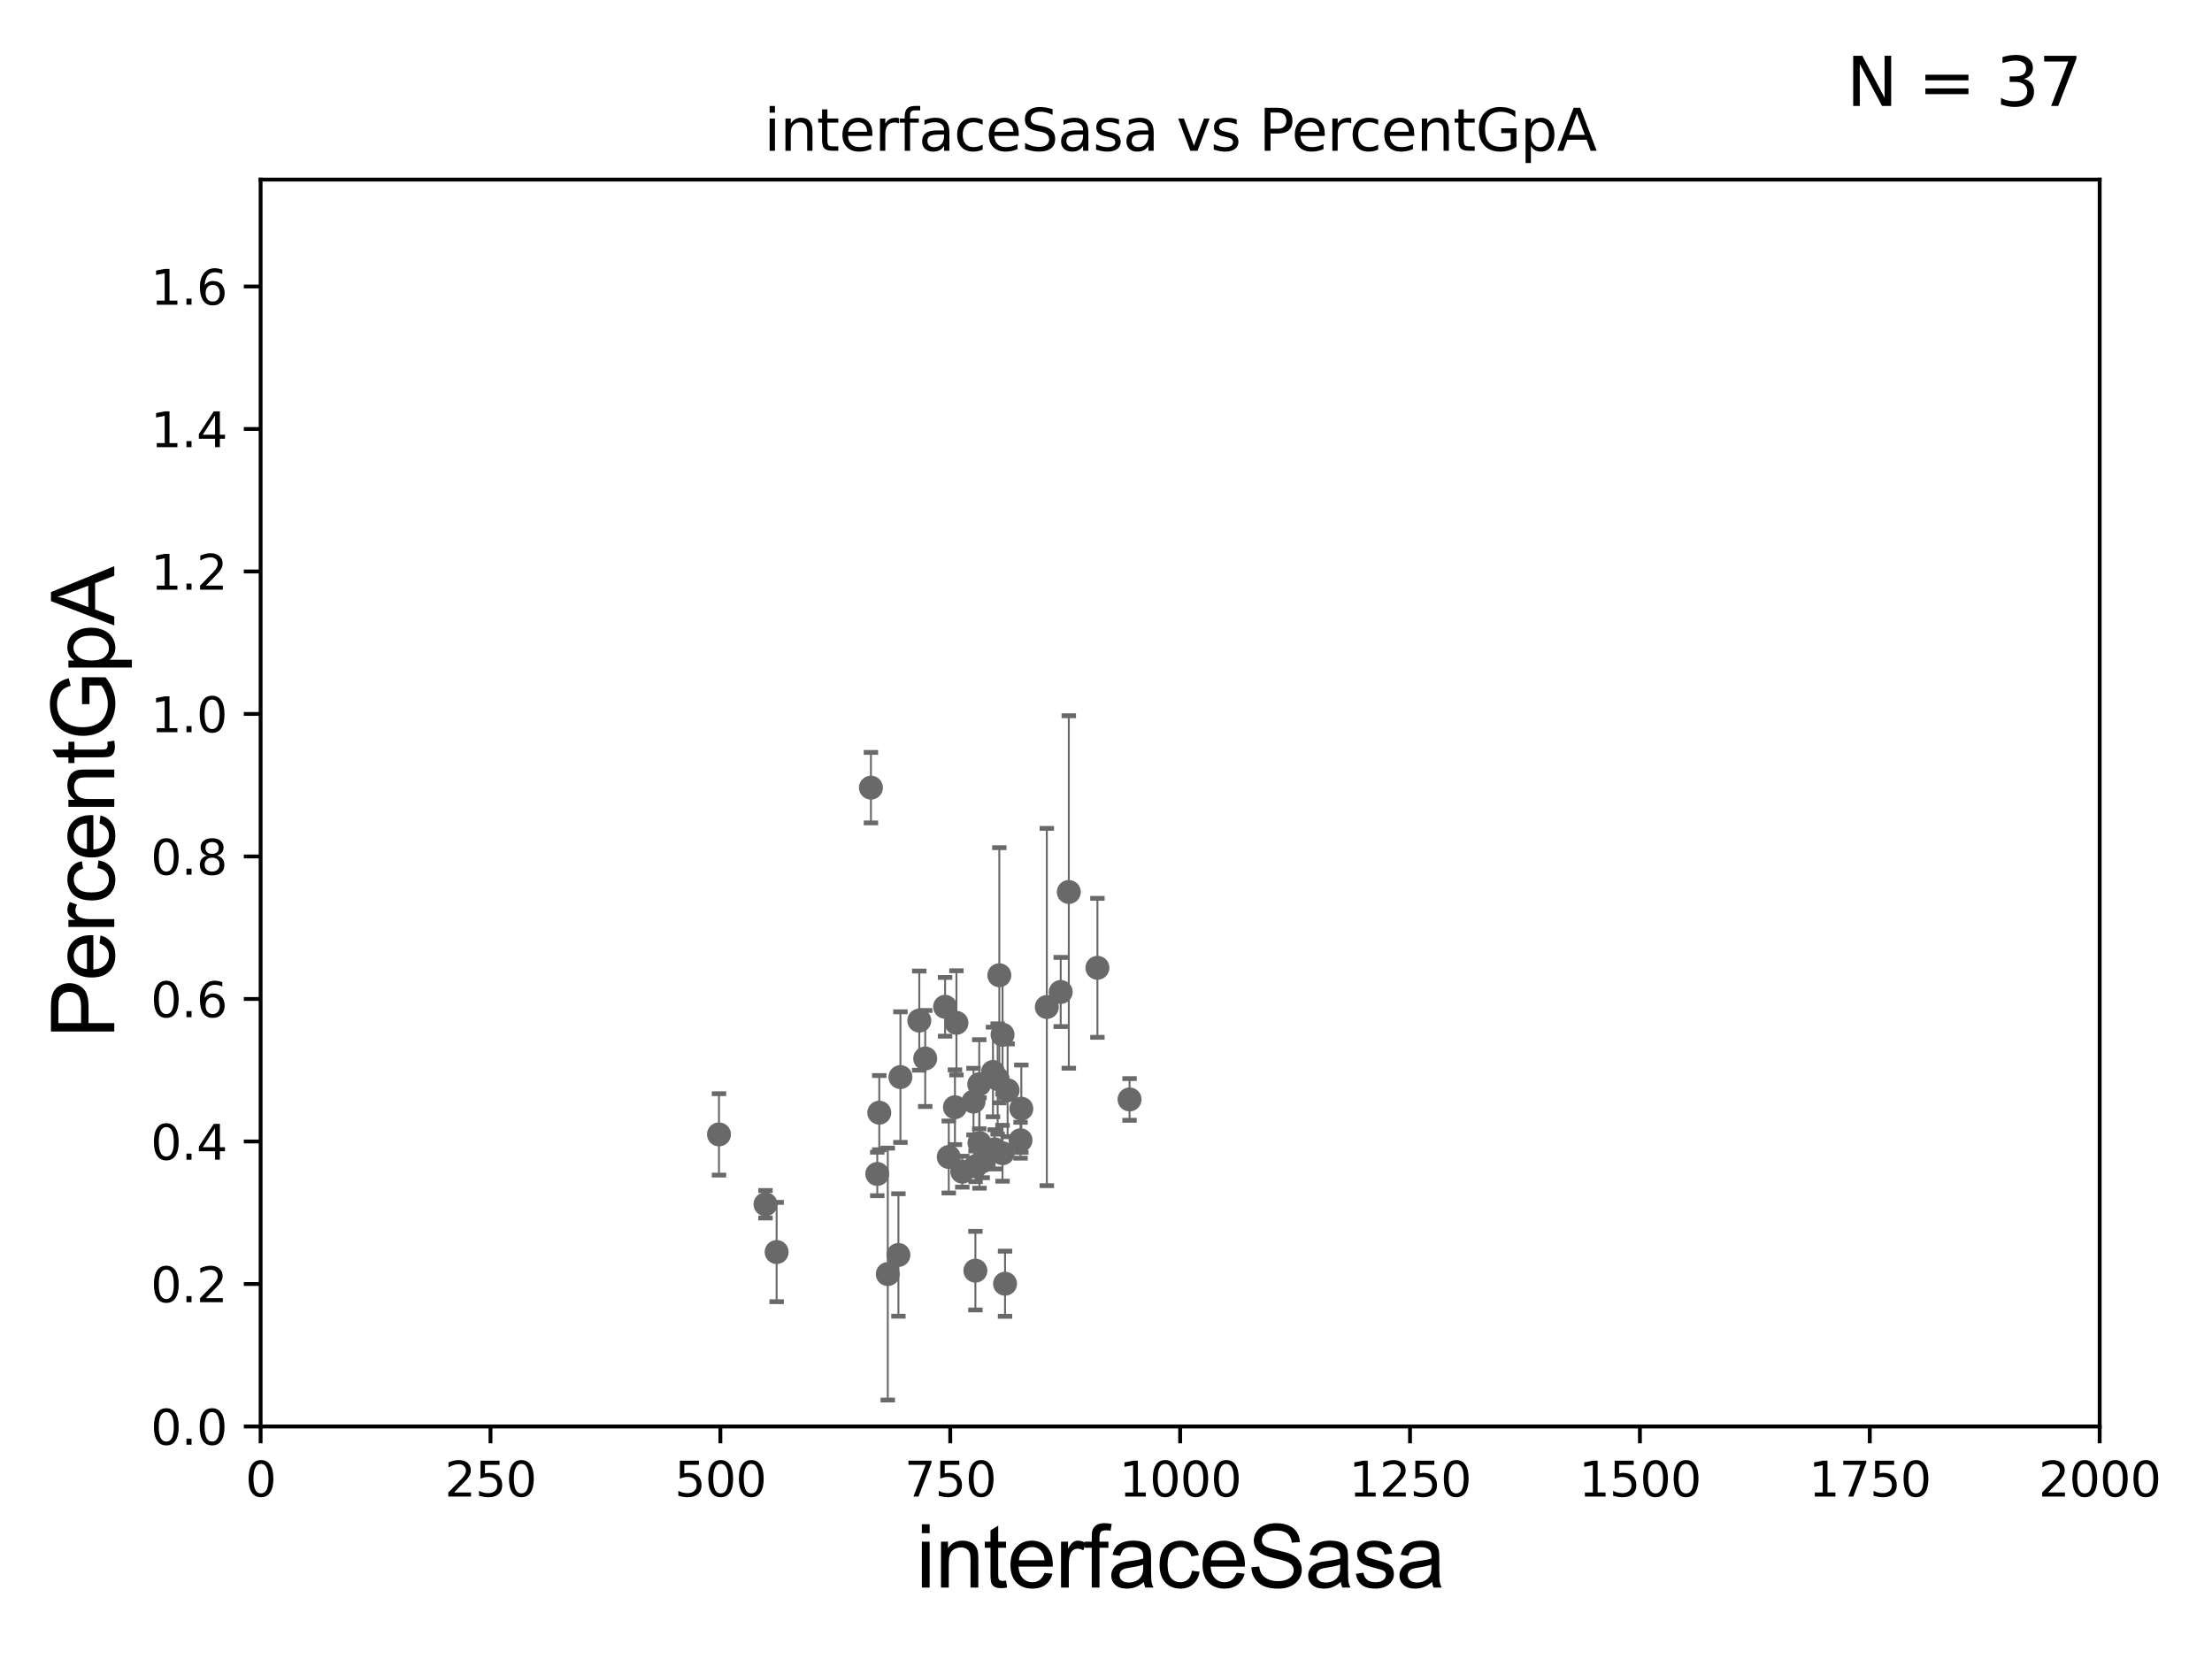 <?xml version="1.0" encoding="utf-8" standalone="no"?>
<!DOCTYPE svg PUBLIC "-//W3C//DTD SVG 1.1//EN"
  "http://www.w3.org/Graphics/SVG/1.1/DTD/svg11.dtd">
<svg xmlns:xlink="http://www.w3.org/1999/xlink" width="460.8pt" height="345.6pt" viewBox="0 0 460.8 345.6" xmlns="http://www.w3.org/2000/svg" version="1.1">
 <defs>
  <style type="text/css">*{stroke-linejoin: round; stroke-linecap: butt}</style>
 </defs>
 <g id="figure_1">
  <g id="patch_1">
   <path d="M 0 345.6 
L 460.8 345.6 
L 460.8 0 
L 0 0 
z
" style="fill: #ffffff"/>
  </g>
  <g id="axes_1">
   <g id="patch_2">
    <path d="M 54.29 297.16 
L 437.4 297.16 
L 437.4 37.411 
L 54.29 37.411 
z
" style="fill: #ffffff"/>
   </g>
   <g id="PathCollection_1">
    <defs>
     <path id="m8dcdda6bef" d="M 0 1.118 
C 0.297 1.118 0.581 1 0.791 0.791 
C 1 0.581 1.118 0.297 1.118 0 
C 1.118 -0.297 1 -0.581 0.791 -0.791 
C 0.581 -1 0.297 -1.118 0 -1.118 
C -0.297 -1.118 -0.581 -1 -0.791 -0.791 
C -1 -0.581 -1.118 -0.297 -1.118 0 
C -1.118 0.297 -1 0.581 -0.791 0.791 
C -0.581 1 -0.297 1.118 0 1.118 
z
" style="stroke: #696969"/>
    </defs>
    <g clip-path="url(#pac8b0a3f7a)">
     <use xlink:href="#m8dcdda6bef" x="203.191" y="264.701" style="fill: #696969; stroke: #696969"/>
     <use xlink:href="#m8dcdda6bef" x="196.882" y="209.734" style="fill: #696969; stroke: #696969"/>
     <use xlink:href="#m8dcdda6bef" x="198.933" y="230.656" style="fill: #696969; stroke: #696969"/>
     <use xlink:href="#m8dcdda6bef" x="197.644" y="241.02" style="fill: #696969; stroke: #696969"/>
     <use xlink:href="#m8dcdda6bef" x="187.576" y="224.379" style="fill: #696969; stroke: #696969"/>
     <use xlink:href="#m8dcdda6bef" x="159.465" y="250.869" style="fill: #696969; stroke: #696969"/>
     <use xlink:href="#m8dcdda6bef" x="200.464" y="244.084" style="fill: #696969; stroke: #696969"/>
     <use xlink:href="#m8dcdda6bef" x="161.787" y="260.823" style="fill: #696969; stroke: #696969"/>
     <use xlink:href="#m8dcdda6bef" x="209.904" y="227.129" style="fill: #696969; stroke: #696969"/>
     <use xlink:href="#m8dcdda6bef" x="202.801" y="229.483" style="fill: #696969; stroke: #696969"/>
     <use xlink:href="#m8dcdda6bef" x="207.829" y="224.771" style="fill: #696969; stroke: #696969"/>
     <use xlink:href="#m8dcdda6bef" x="181.431" y="164.083" style="fill: #696969; stroke: #696969"/>
     <use xlink:href="#m8dcdda6bef" x="207.199" y="239.427" style="fill: #696969; stroke: #696969"/>
     <use xlink:href="#m8dcdda6bef" x="187.156" y="261.433" style="fill: #696969; stroke: #696969"/>
     <use xlink:href="#m8dcdda6bef" x="208.85" y="215.547" style="fill: #696969; stroke: #696969"/>
     <use xlink:href="#m8dcdda6bef" x="212.595" y="237.532" style="fill: #696969; stroke: #696969"/>
     <use xlink:href="#m8dcdda6bef" x="204.707" y="241.905" style="fill: #696969; stroke: #696969"/>
     <use xlink:href="#m8dcdda6bef" x="208.178" y="203.16" style="fill: #696969; stroke: #696969"/>
     <use xlink:href="#m8dcdda6bef" x="208.846" y="240.246" style="fill: #696969; stroke: #696969"/>
     <use xlink:href="#m8dcdda6bef" x="184.94" y="265.414" style="fill: #696969; stroke: #696969"/>
     <use xlink:href="#m8dcdda6bef" x="222.65" y="185.818" style="fill: #696969; stroke: #696969"/>
     <use xlink:href="#m8dcdda6bef" x="199.245" y="213.079" style="fill: #696969; stroke: #696969"/>
     <use xlink:href="#m8dcdda6bef" x="220.966" y="206.648" style="fill: #696969; stroke: #696969"/>
     <use xlink:href="#m8dcdda6bef" x="235.306" y="229.032" style="fill: #696969; stroke: #696969"/>
     <use xlink:href="#m8dcdda6bef" x="203.222" y="242.964" style="fill: #696969; stroke: #696969"/>
     <use xlink:href="#m8dcdda6bef" x="192.74" y="220.499" style="fill: #696969; stroke: #696969"/>
     <use xlink:href="#m8dcdda6bef" x="182.751" y="244.558" style="fill: #696969; stroke: #696969"/>
     <use xlink:href="#m8dcdda6bef" x="149.776" y="236.315" style="fill: #696969; stroke: #696969"/>
     <use xlink:href="#m8dcdda6bef" x="209.369" y="267.423" style="fill: #696969; stroke: #696969"/>
     <use xlink:href="#m8dcdda6bef" x="204.046" y="238.103" style="fill: #696969; stroke: #696969"/>
     <use xlink:href="#m8dcdda6bef" x="191.505" y="212.611" style="fill: #696969; stroke: #696969"/>
     <use xlink:href="#m8dcdda6bef" x="206.856" y="223.308" style="fill: #696969; stroke: #696969"/>
     <use xlink:href="#m8dcdda6bef" x="228.611" y="201.614" style="fill: #696969; stroke: #696969"/>
     <use xlink:href="#m8dcdda6bef" x="212.76" y="230.961" style="fill: #696969; stroke: #696969"/>
     <use xlink:href="#m8dcdda6bef" x="183.17" y="231.788" style="fill: #696969; stroke: #696969"/>
     <use xlink:href="#m8dcdda6bef" x="218.073" y="209.781" style="fill: #696969; stroke: #696969"/>
     <use xlink:href="#m8dcdda6bef" x="203.994" y="225.868" style="fill: #696969; stroke: #696969"/>
    </g>
   </g>
   <g id="matplotlib.axis_1">
    <g id="xtick_1">
     <g id="line2d_1">
      <defs>
       <path id="me48e13aff9" d="M 0 0 
L 0 3.5 
" style="stroke: #000000; stroke-width: 0.8"/>
      </defs>
      <g>
       <use xlink:href="#me48e13aff9" x="54.29" y="297.16" style="stroke: #000000; stroke-width: 0.8"/>
      </g>
     </g>
     <g id="text_1">
      <!-- 0 -->
      <g transform="translate(51.109 311.758)scale(0.1 -0.1)">
       <defs>
        <path id="DejaVuSans-30" d="M 2034 4250 
Q 1547 4250 1301 3770 
Q 1056 3291 1056 2328 
Q 1056 1369 1301 889 
Q 1547 409 2034 409 
Q 2525 409 2770 889 
Q 3016 1369 3016 2328 
Q 3016 3291 2770 3770 
Q 2525 4250 2034 4250 
z
M 2034 4750 
Q 2819 4750 3233 4129 
Q 3647 3509 3647 2328 
Q 3647 1150 3233 529 
Q 2819 -91 2034 -91 
Q 1250 -91 836 529 
Q 422 1150 422 2328 
Q 422 3509 836 4129 
Q 1250 4750 2034 4750 
z
" transform="scale(0.016)"/>
       </defs>
       <use xlink:href="#DejaVuSans-30"/>
      </g>
     </g>
    </g>
    <g id="xtick_2">
     <g id="line2d_2">
      <g>
       <use xlink:href="#me48e13aff9" x="102.179" y="297.16" style="stroke: #000000; stroke-width: 0.8"/>
      </g>
     </g>
     <g id="text_2">
      <!-- 250 -->
      <g transform="translate(92.635 311.758)scale(0.1 -0.1)">
       <defs>
        <path id="DejaVuSans-32" d="M 1228 531 
L 3431 531 
L 3431 0 
L 469 0 
L 469 531 
Q 828 903 1448 1529 
Q 2069 2156 2228 2338 
Q 2531 2678 2651 2914 
Q 2772 3150 2772 3378 
Q 2772 3750 2511 3984 
Q 2250 4219 1831 4219 
Q 1534 4219 1204 4116 
Q 875 4013 500 3803 
L 500 4441 
Q 881 4594 1212 4672 
Q 1544 4750 1819 4750 
Q 2544 4750 2975 4387 
Q 3406 4025 3406 3419 
Q 3406 3131 3298 2873 
Q 3191 2616 2906 2266 
Q 2828 2175 2409 1742 
Q 1991 1309 1228 531 
z
" transform="scale(0.016)"/>
        <path id="DejaVuSans-35" d="M 691 4666 
L 3169 4666 
L 3169 4134 
L 1269 4134 
L 1269 2991 
Q 1406 3038 1543 3061 
Q 1681 3084 1819 3084 
Q 2600 3084 3056 2656 
Q 3513 2228 3513 1497 
Q 3513 744 3044 326 
Q 2575 -91 1722 -91 
Q 1428 -91 1123 -41 
Q 819 9 494 109 
L 494 744 
Q 775 591 1075 516 
Q 1375 441 1709 441 
Q 2250 441 2565 725 
Q 2881 1009 2881 1497 
Q 2881 1984 2565 2268 
Q 2250 2553 1709 2553 
Q 1456 2553 1204 2497 
Q 953 2441 691 2322 
L 691 4666 
z
" transform="scale(0.016)"/>
       </defs>
       <use xlink:href="#DejaVuSans-32"/>
       <use xlink:href="#DejaVuSans-35" x="63.623"/>
       <use xlink:href="#DejaVuSans-30" x="127.246"/>
      </g>
     </g>
    </g>
    <g id="xtick_3">
     <g id="line2d_3">
      <g>
       <use xlink:href="#me48e13aff9" x="150.067" y="297.16" style="stroke: #000000; stroke-width: 0.8"/>
      </g>
     </g>
     <g id="text_3">
      <!-- 500 -->
      <g transform="translate(140.524 311.758)scale(0.1 -0.1)">
       <use xlink:href="#DejaVuSans-35"/>
       <use xlink:href="#DejaVuSans-30" x="63.623"/>
       <use xlink:href="#DejaVuSans-30" x="127.246"/>
      </g>
     </g>
    </g>
    <g id="xtick_4">
     <g id="line2d_4">
      <g>
       <use xlink:href="#me48e13aff9" x="197.956" y="297.16" style="stroke: #000000; stroke-width: 0.8"/>
      </g>
     </g>
     <g id="text_4">
      <!-- 750 -->
      <g transform="translate(188.412 311.758)scale(0.1 -0.1)">
       <defs>
        <path id="DejaVuSans-37" d="M 525 4666 
L 3525 4666 
L 3525 4397 
L 1831 0 
L 1172 0 
L 2766 4134 
L 525 4134 
L 525 4666 
z
" transform="scale(0.016)"/>
       </defs>
       <use xlink:href="#DejaVuSans-37"/>
       <use xlink:href="#DejaVuSans-35" x="63.623"/>
       <use xlink:href="#DejaVuSans-30" x="127.246"/>
      </g>
     </g>
    </g>
    <g id="xtick_5">
     <g id="line2d_5">
      <g>
       <use xlink:href="#me48e13aff9" x="245.845" y="297.16" style="stroke: #000000; stroke-width: 0.8"/>
      </g>
     </g>
     <g id="text_5">
      <!-- 1000 -->
      <g transform="translate(233.12 311.758)scale(0.1 -0.1)">
       <defs>
        <path id="DejaVuSans-31" d="M 794 531 
L 1825 531 
L 1825 4091 
L 703 3866 
L 703 4441 
L 1819 4666 
L 2450 4666 
L 2450 531 
L 3481 531 
L 3481 0 
L 794 0 
L 794 531 
z
" transform="scale(0.016)"/>
       </defs>
       <use xlink:href="#DejaVuSans-31"/>
       <use xlink:href="#DejaVuSans-30" x="63.623"/>
       <use xlink:href="#DejaVuSans-30" x="127.246"/>
       <use xlink:href="#DejaVuSans-30" x="190.869"/>
      </g>
     </g>
    </g>
    <g id="xtick_6">
     <g id="line2d_6">
      <g>
       <use xlink:href="#me48e13aff9" x="293.734" y="297.16" style="stroke: #000000; stroke-width: 0.8"/>
      </g>
     </g>
     <g id="text_6">
      <!-- 1250 -->
      <g transform="translate(281.009 311.758)scale(0.1 -0.1)">
       <use xlink:href="#DejaVuSans-31"/>
       <use xlink:href="#DejaVuSans-32" x="63.623"/>
       <use xlink:href="#DejaVuSans-35" x="127.246"/>
       <use xlink:href="#DejaVuSans-30" x="190.869"/>
      </g>
     </g>
    </g>
    <g id="xtick_7">
     <g id="line2d_7">
      <g>
       <use xlink:href="#me48e13aff9" x="341.623" y="297.16" style="stroke: #000000; stroke-width: 0.8"/>
      </g>
     </g>
     <g id="text_7">
      <!-- 1500 -->
      <g transform="translate(328.897 311.758)scale(0.1 -0.1)">
       <use xlink:href="#DejaVuSans-31"/>
       <use xlink:href="#DejaVuSans-35" x="63.623"/>
       <use xlink:href="#DejaVuSans-30" x="127.246"/>
       <use xlink:href="#DejaVuSans-30" x="190.869"/>
      </g>
     </g>
    </g>
    <g id="xtick_8">
     <g id="line2d_8">
      <g>
       <use xlink:href="#me48e13aff9" x="389.511" y="297.16" style="stroke: #000000; stroke-width: 0.8"/>
      </g>
     </g>
     <g id="text_8">
      <!-- 1750 -->
      <g transform="translate(376.786 311.758)scale(0.1 -0.1)">
       <use xlink:href="#DejaVuSans-31"/>
       <use xlink:href="#DejaVuSans-37" x="63.623"/>
       <use xlink:href="#DejaVuSans-35" x="127.246"/>
       <use xlink:href="#DejaVuSans-30" x="190.869"/>
      </g>
     </g>
    </g>
    <g id="xtick_9">
     <g id="line2d_9">
      <g>
       <use xlink:href="#me48e13aff9" x="437.4" y="297.16" style="stroke: #000000; stroke-width: 0.8"/>
      </g>
     </g>
     <g id="text_9">
      <!-- 2000 -->
      <g transform="translate(424.675 311.758)scale(0.1 -0.1)">
       <use xlink:href="#DejaVuSans-32"/>
       <use xlink:href="#DejaVuSans-30" x="63.623"/>
       <use xlink:href="#DejaVuSans-30" x="127.246"/>
       <use xlink:href="#DejaVuSans-30" x="190.869"/>
      </g>
     </g>
    </g>
    <g id="text_10">
     <!-- interfaceSasa -->
     <g transform="translate(190.816 330.722)scale(0.18 -0.18)">
      <defs>
       <path id="ArialMT-69" d="M 425 3934 
L 425 4581 
L 988 4581 
L 988 3934 
L 425 3934 
z
M 425 0 
L 425 3319 
L 988 3319 
L 988 0 
L 425 0 
z
" transform="scale(0.016)"/>
       <path id="ArialMT-6e" d="M 422 0 
L 422 3319 
L 928 3319 
L 928 2847 
Q 1294 3394 1984 3394 
Q 2284 3394 2536 3286 
Q 2788 3178 2913 3003 
Q 3038 2828 3088 2588 
Q 3119 2431 3119 2041 
L 3119 0 
L 2556 0 
L 2556 2019 
Q 2556 2363 2490 2533 
Q 2425 2703 2258 2804 
Q 2091 2906 1866 2906 
Q 1506 2906 1245 2678 
Q 984 2450 984 1813 
L 984 0 
L 422 0 
z
" transform="scale(0.016)"/>
       <path id="ArialMT-74" d="M 1650 503 
L 1731 6 
Q 1494 -44 1306 -44 
Q 1000 -44 831 53 
Q 663 150 594 308 
Q 525 466 525 972 
L 525 2881 
L 113 2881 
L 113 3319 
L 525 3319 
L 525 4141 
L 1084 4478 
L 1084 3319 
L 1650 3319 
L 1650 2881 
L 1084 2881 
L 1084 941 
Q 1084 700 1114 631 
Q 1144 563 1211 522 
Q 1278 481 1403 481 
Q 1497 481 1650 503 
z
" transform="scale(0.016)"/>
       <path id="ArialMT-65" d="M 2694 1069 
L 3275 997 
Q 3138 488 2766 206 
Q 2394 -75 1816 -75 
Q 1088 -75 661 373 
Q 234 822 234 1631 
Q 234 2469 665 2931 
Q 1097 3394 1784 3394 
Q 2450 3394 2872 2941 
Q 3294 2488 3294 1666 
Q 3294 1616 3291 1516 
L 816 1516 
Q 847 969 1125 678 
Q 1403 388 1819 388 
Q 2128 388 2347 550 
Q 2566 713 2694 1069 
z
M 847 1978 
L 2700 1978 
Q 2663 2397 2488 2606 
Q 2219 2931 1791 2931 
Q 1403 2931 1139 2672 
Q 875 2413 847 1978 
z
" transform="scale(0.016)"/>
       <path id="ArialMT-72" d="M 416 0 
L 416 3319 
L 922 3319 
L 922 2816 
Q 1116 3169 1280 3281 
Q 1444 3394 1641 3394 
Q 1925 3394 2219 3213 
L 2025 2691 
Q 1819 2813 1613 2813 
Q 1428 2813 1281 2702 
Q 1134 2591 1072 2394 
Q 978 2094 978 1738 
L 978 0 
L 416 0 
z
" transform="scale(0.016)"/>
       <path id="ArialMT-66" d="M 556 0 
L 556 2881 
L 59 2881 
L 59 3319 
L 556 3319 
L 556 3672 
Q 556 4006 616 4169 
Q 697 4388 901 4523 
Q 1106 4659 1475 4659 
Q 1713 4659 2000 4603 
L 1916 4113 
Q 1741 4144 1584 4144 
Q 1328 4144 1222 4034 
Q 1116 3925 1116 3625 
L 1116 3319 
L 1763 3319 
L 1763 2881 
L 1116 2881 
L 1116 0 
L 556 0 
z
" transform="scale(0.016)"/>
       <path id="ArialMT-61" d="M 2588 409 
Q 2275 144 1986 34 
Q 1697 -75 1366 -75 
Q 819 -75 525 192 
Q 231 459 231 875 
Q 231 1119 342 1320 
Q 453 1522 633 1644 
Q 813 1766 1038 1828 
Q 1203 1872 1538 1913 
Q 2219 1994 2541 2106 
Q 2544 2222 2544 2253 
Q 2544 2597 2384 2738 
Q 2169 2928 1744 2928 
Q 1347 2928 1158 2789 
Q 969 2650 878 2297 
L 328 2372 
Q 403 2725 575 2942 
Q 747 3159 1072 3276 
Q 1397 3394 1825 3394 
Q 2250 3394 2515 3294 
Q 2781 3194 2906 3042 
Q 3031 2891 3081 2659 
Q 3109 2516 3109 2141 
L 3109 1391 
Q 3109 606 3145 398 
Q 3181 191 3288 0 
L 2700 0 
Q 2613 175 2588 409 
z
M 2541 1666 
Q 2234 1541 1622 1453 
Q 1275 1403 1131 1340 
Q 988 1278 909 1158 
Q 831 1038 831 891 
Q 831 666 1001 516 
Q 1172 366 1500 366 
Q 1825 366 2078 508 
Q 2331 650 2450 897 
Q 2541 1088 2541 1459 
L 2541 1666 
z
" transform="scale(0.016)"/>
       <path id="ArialMT-63" d="M 2588 1216 
L 3141 1144 
Q 3050 572 2676 248 
Q 2303 -75 1759 -75 
Q 1078 -75 664 370 
Q 250 816 250 1647 
Q 250 2184 428 2587 
Q 606 2991 970 3192 
Q 1334 3394 1763 3394 
Q 2303 3394 2647 3120 
Q 2991 2847 3088 2344 
L 2541 2259 
Q 2463 2594 2264 2762 
Q 2066 2931 1784 2931 
Q 1359 2931 1093 2626 
Q 828 2322 828 1663 
Q 828 994 1084 691 
Q 1341 388 1753 388 
Q 2084 388 2306 591 
Q 2528 794 2588 1216 
z
" transform="scale(0.016)"/>
       <path id="ArialMT-53" d="M 288 1472 
L 859 1522 
Q 900 1178 1048 958 
Q 1197 738 1509 602 
Q 1822 466 2213 466 
Q 2559 466 2825 569 
Q 3091 672 3220 851 
Q 3350 1031 3350 1244 
Q 3350 1459 3225 1620 
Q 3100 1781 2813 1891 
Q 2628 1963 1997 2114 
Q 1366 2266 1113 2400 
Q 784 2572 623 2826 
Q 463 3081 463 3397 
Q 463 3744 659 4045 
Q 856 4347 1234 4503 
Q 1613 4659 2075 4659 
Q 2584 4659 2973 4495 
Q 3363 4331 3572 4012 
Q 3781 3694 3797 3291 
L 3216 3247 
Q 3169 3681 2898 3903 
Q 2628 4125 2100 4125 
Q 1550 4125 1298 3923 
Q 1047 3722 1047 3438 
Q 1047 3191 1225 3031 
Q 1400 2872 2139 2705 
Q 2878 2538 3153 2413 
Q 3553 2228 3743 1945 
Q 3934 1663 3934 1294 
Q 3934 928 3725 604 
Q 3516 281 3123 101 
Q 2731 -78 2241 -78 
Q 1619 -78 1198 103 
Q 778 284 539 648 
Q 300 1013 288 1472 
z
" transform="scale(0.016)"/>
       <path id="ArialMT-73" d="M 197 991 
L 753 1078 
Q 800 744 1014 566 
Q 1228 388 1613 388 
Q 2000 388 2187 545 
Q 2375 703 2375 916 
Q 2375 1106 2209 1216 
Q 2094 1291 1634 1406 
Q 1016 1563 777 1677 
Q 538 1791 414 1992 
Q 291 2194 291 2438 
Q 291 2659 392 2848 
Q 494 3038 669 3163 
Q 800 3259 1026 3326 
Q 1253 3394 1513 3394 
Q 1903 3394 2198 3281 
Q 2494 3169 2634 2976 
Q 2775 2784 2828 2463 
L 2278 2388 
Q 2241 2644 2061 2787 
Q 1881 2931 1553 2931 
Q 1166 2931 1000 2803 
Q 834 2675 834 2503 
Q 834 2394 903 2306 
Q 972 2216 1119 2156 
Q 1203 2125 1616 2013 
Q 2213 1853 2448 1751 
Q 2684 1650 2818 1456 
Q 2953 1263 2953 975 
Q 2953 694 2789 445 
Q 2625 197 2315 61 
Q 2006 -75 1616 -75 
Q 969 -75 630 194 
Q 291 463 197 991 
z
" transform="scale(0.016)"/>
      </defs>
      <use xlink:href="#ArialMT-69"/>
      <use xlink:href="#ArialMT-6e" x="22.217"/>
      <use xlink:href="#ArialMT-74" x="77.832"/>
      <use xlink:href="#ArialMT-65" x="105.615"/>
      <use xlink:href="#ArialMT-72" x="161.23"/>
      <use xlink:href="#ArialMT-66" x="194.531"/>
      <use xlink:href="#ArialMT-61" x="222.314"/>
      <use xlink:href="#ArialMT-63" x="277.93"/>
      <use xlink:href="#ArialMT-65" x="327.93"/>
      <use xlink:href="#ArialMT-53" x="383.545"/>
      <use xlink:href="#ArialMT-61" x="450.244"/>
      <use xlink:href="#ArialMT-73" x="505.859"/>
      <use xlink:href="#ArialMT-61" x="555.859"/>
     </g>
    </g>
   </g>
   <g id="matplotlib.axis_2">
    <g id="ytick_1">
     <g id="line2d_10">
      <defs>
       <path id="md64a32aba9" d="M 0 0 
L -3.5 0 
" style="stroke: #000000; stroke-width: 0.8"/>
      </defs>
      <g>
       <use xlink:href="#md64a32aba9" x="54.29" y="297.16" style="stroke: #000000; stroke-width: 0.8"/>
      </g>
     </g>
     <g id="text_11">
      <!-- 0.0 -->
      <g transform="translate(31.387 300.959)scale(0.1 -0.1)">
       <defs>
        <path id="DejaVuSans-2e" d="M 684 794 
L 1344 794 
L 1344 0 
L 684 0 
L 684 794 
z
" transform="scale(0.016)"/>
       </defs>
       <use xlink:href="#DejaVuSans-30"/>
       <use xlink:href="#DejaVuSans-2e" x="63.623"/>
       <use xlink:href="#DejaVuSans-30" x="95.41"/>
      </g>
     </g>
    </g>
    <g id="ytick_2">
     <g id="line2d_11">
      <g>
       <use xlink:href="#md64a32aba9" x="54.29" y="267.474" style="stroke: #000000; stroke-width: 0.8"/>
      </g>
     </g>
     <g id="text_12">
      <!-- 0.2 -->
      <g transform="translate(31.387 271.274)scale(0.1 -0.1)">
       <use xlink:href="#DejaVuSans-30"/>
       <use xlink:href="#DejaVuSans-2e" x="63.623"/>
       <use xlink:href="#DejaVuSans-32" x="95.41"/>
      </g>
     </g>
    </g>
    <g id="ytick_3">
     <g id="line2d_12">
      <g>
       <use xlink:href="#md64a32aba9" x="54.29" y="237.789" style="stroke: #000000; stroke-width: 0.8"/>
      </g>
     </g>
     <g id="text_13">
      <!-- 0.4 -->
      <g transform="translate(31.387 241.588)scale(0.1 -0.1)">
       <defs>
        <path id="DejaVuSans-34" d="M 2419 4116 
L 825 1625 
L 2419 1625 
L 2419 4116 
z
M 2253 4666 
L 3047 4666 
L 3047 1625 
L 3713 1625 
L 3713 1100 
L 3047 1100 
L 3047 0 
L 2419 0 
L 2419 1100 
L 313 1100 
L 313 1709 
L 2253 4666 
z
" transform="scale(0.016)"/>
       </defs>
       <use xlink:href="#DejaVuSans-30"/>
       <use xlink:href="#DejaVuSans-2e" x="63.623"/>
       <use xlink:href="#DejaVuSans-34" x="95.41"/>
      </g>
     </g>
    </g>
    <g id="ytick_4">
     <g id="line2d_13">
      <g>
       <use xlink:href="#md64a32aba9" x="54.29" y="208.103" style="stroke: #000000; stroke-width: 0.8"/>
      </g>
     </g>
     <g id="text_14">
      <!-- 0.6 -->
      <g transform="translate(31.387 211.902)scale(0.1 -0.1)">
       <defs>
        <path id="DejaVuSans-36" d="M 2113 2584 
Q 1688 2584 1439 2293 
Q 1191 2003 1191 1497 
Q 1191 994 1439 701 
Q 1688 409 2113 409 
Q 2538 409 2786 701 
Q 3034 994 3034 1497 
Q 3034 2003 2786 2293 
Q 2538 2584 2113 2584 
z
M 3366 4563 
L 3366 3988 
Q 3128 4100 2886 4159 
Q 2644 4219 2406 4219 
Q 1781 4219 1451 3797 
Q 1122 3375 1075 2522 
Q 1259 2794 1537 2939 
Q 1816 3084 2150 3084 
Q 2853 3084 3261 2657 
Q 3669 2231 3669 1497 
Q 3669 778 3244 343 
Q 2819 -91 2113 -91 
Q 1303 -91 875 529 
Q 447 1150 447 2328 
Q 447 3434 972 4092 
Q 1497 4750 2381 4750 
Q 2619 4750 2861 4703 
Q 3103 4656 3366 4563 
z
" transform="scale(0.016)"/>
       </defs>
       <use xlink:href="#DejaVuSans-30"/>
       <use xlink:href="#DejaVuSans-2e" x="63.623"/>
       <use xlink:href="#DejaVuSans-36" x="95.41"/>
      </g>
     </g>
    </g>
    <g id="ytick_5">
     <g id="line2d_14">
      <g>
       <use xlink:href="#md64a32aba9" x="54.29" y="178.418" style="stroke: #000000; stroke-width: 0.8"/>
      </g>
     </g>
     <g id="text_15">
      <!-- 0.8 -->
      <g transform="translate(31.387 182.217)scale(0.1 -0.1)">
       <defs>
        <path id="DejaVuSans-38" d="M 2034 2216 
Q 1584 2216 1326 1975 
Q 1069 1734 1069 1313 
Q 1069 891 1326 650 
Q 1584 409 2034 409 
Q 2484 409 2743 651 
Q 3003 894 3003 1313 
Q 3003 1734 2745 1975 
Q 2488 2216 2034 2216 
z
M 1403 2484 
Q 997 2584 770 2862 
Q 544 3141 544 3541 
Q 544 4100 942 4425 
Q 1341 4750 2034 4750 
Q 2731 4750 3128 4425 
Q 3525 4100 3525 3541 
Q 3525 3141 3298 2862 
Q 3072 2584 2669 2484 
Q 3125 2378 3379 2068 
Q 3634 1759 3634 1313 
Q 3634 634 3220 271 
Q 2806 -91 2034 -91 
Q 1263 -91 848 271 
Q 434 634 434 1313 
Q 434 1759 690 2068 
Q 947 2378 1403 2484 
z
M 1172 3481 
Q 1172 3119 1398 2916 
Q 1625 2713 2034 2713 
Q 2441 2713 2670 2916 
Q 2900 3119 2900 3481 
Q 2900 3844 2670 4047 
Q 2441 4250 2034 4250 
Q 1625 4250 1398 4047 
Q 1172 3844 1172 3481 
z
" transform="scale(0.016)"/>
       </defs>
       <use xlink:href="#DejaVuSans-30"/>
       <use xlink:href="#DejaVuSans-2e" x="63.623"/>
       <use xlink:href="#DejaVuSans-38" x="95.41"/>
      </g>
     </g>
    </g>
    <g id="ytick_6">
     <g id="line2d_15">
      <g>
       <use xlink:href="#md64a32aba9" x="54.29" y="148.732" style="stroke: #000000; stroke-width: 0.8"/>
      </g>
     </g>
     <g id="text_16">
      <!-- 1.0 -->
      <g transform="translate(31.387 152.531)scale(0.1 -0.1)">
       <use xlink:href="#DejaVuSans-31"/>
       <use xlink:href="#DejaVuSans-2e" x="63.623"/>
       <use xlink:href="#DejaVuSans-30" x="95.41"/>
      </g>
     </g>
    </g>
    <g id="ytick_7">
     <g id="line2d_16">
      <g>
       <use xlink:href="#md64a32aba9" x="54.29" y="119.047" style="stroke: #000000; stroke-width: 0.8"/>
      </g>
     </g>
     <g id="text_17">
      <!-- 1.2 -->
      <g transform="translate(31.387 122.846)scale(0.1 -0.1)">
       <use xlink:href="#DejaVuSans-31"/>
       <use xlink:href="#DejaVuSans-2e" x="63.623"/>
       <use xlink:href="#DejaVuSans-32" x="95.41"/>
      </g>
     </g>
    </g>
    <g id="ytick_8">
     <g id="line2d_17">
      <g>
       <use xlink:href="#md64a32aba9" x="54.29" y="89.361" style="stroke: #000000; stroke-width: 0.8"/>
      </g>
     </g>
     <g id="text_18">
      <!-- 1.4 -->
      <g transform="translate(31.387 93.16)scale(0.1 -0.1)">
       <use xlink:href="#DejaVuSans-31"/>
       <use xlink:href="#DejaVuSans-2e" x="63.623"/>
       <use xlink:href="#DejaVuSans-34" x="95.41"/>
      </g>
     </g>
    </g>
    <g id="ytick_9">
     <g id="line2d_18">
      <g>
       <use xlink:href="#md64a32aba9" x="54.29" y="59.675" style="stroke: #000000; stroke-width: 0.8"/>
      </g>
     </g>
     <g id="text_19">
      <!-- 1.6 -->
      <g transform="translate(31.387 63.475)scale(0.1 -0.1)">
       <use xlink:href="#DejaVuSans-31"/>
       <use xlink:href="#DejaVuSans-2e" x="63.623"/>
       <use xlink:href="#DejaVuSans-36" x="95.41"/>
      </g>
     </g>
    </g>
    <g id="text_20">
     <!-- PercentGpA -->
     <g transform="translate(23.809 216.309)rotate(-90)scale(0.18 -0.18)">
      <defs>
       <path id="ArialMT-50" d="M 494 0 
L 494 4581 
L 2222 4581 
Q 2678 4581 2919 4538 
Q 3256 4481 3484 4323 
Q 3713 4166 3852 3881 
Q 3991 3597 3991 3256 
Q 3991 2672 3619 2267 
Q 3247 1863 2275 1863 
L 1100 1863 
L 1100 0 
L 494 0 
z
M 1100 2403 
L 2284 2403 
Q 2872 2403 3119 2622 
Q 3366 2841 3366 3238 
Q 3366 3525 3220 3729 
Q 3075 3934 2838 4000 
Q 2684 4041 2272 4041 
L 1100 4041 
L 1100 2403 
z
" transform="scale(0.016)"/>
       <path id="ArialMT-47" d="M 2638 1797 
L 2638 2334 
L 4578 2338 
L 4578 638 
Q 4131 281 3656 101 
Q 3181 -78 2681 -78 
Q 2006 -78 1454 211 
Q 903 500 622 1047 
Q 341 1594 341 2269 
Q 341 2938 620 3517 
Q 900 4097 1425 4378 
Q 1950 4659 2634 4659 
Q 3131 4659 3532 4498 
Q 3934 4338 4162 4050 
Q 4391 3763 4509 3300 
L 3963 3150 
Q 3859 3500 3706 3700 
Q 3553 3900 3268 4020 
Q 2984 4141 2638 4141 
Q 2222 4141 1919 4014 
Q 1616 3888 1430 3681 
Q 1244 3475 1141 3228 
Q 966 2803 966 2306 
Q 966 1694 1177 1281 
Q 1388 869 1791 669 
Q 2194 469 2647 469 
Q 3041 469 3416 620 
Q 3791 772 3984 944 
L 3984 1797 
L 2638 1797 
z
" transform="scale(0.016)"/>
       <path id="ArialMT-70" d="M 422 -1272 
L 422 3319 
L 934 3319 
L 934 2888 
Q 1116 3141 1344 3267 
Q 1572 3394 1897 3394 
Q 2322 3394 2647 3175 
Q 2972 2956 3137 2557 
Q 3303 2159 3303 1684 
Q 3303 1175 3120 767 
Q 2938 359 2589 142 
Q 2241 -75 1856 -75 
Q 1575 -75 1351 44 
Q 1128 163 984 344 
L 984 -1272 
L 422 -1272 
z
M 931 1641 
Q 931 1000 1190 694 
Q 1450 388 1819 388 
Q 2194 388 2461 705 
Q 2728 1022 2728 1688 
Q 2728 2322 2467 2637 
Q 2206 2953 1844 2953 
Q 1484 2953 1207 2617 
Q 931 2281 931 1641 
z
" transform="scale(0.016)"/>
       <path id="ArialMT-41" d="M -9 0 
L 1750 4581 
L 2403 4581 
L 4278 0 
L 3588 0 
L 3053 1388 
L 1138 1388 
L 634 0 
L -9 0 
z
M 1313 1881 
L 2866 1881 
L 2388 3150 
Q 2169 3728 2063 4100 
Q 1975 3659 1816 3225 
L 1313 1881 
z
" transform="scale(0.016)"/>
      </defs>
      <use xlink:href="#ArialMT-50"/>
      <use xlink:href="#ArialMT-65" x="66.699"/>
      <use xlink:href="#ArialMT-72" x="122.314"/>
      <use xlink:href="#ArialMT-63" x="155.615"/>
      <use xlink:href="#ArialMT-65" x="205.615"/>
      <use xlink:href="#ArialMT-6e" x="261.23"/>
      <use xlink:href="#ArialMT-74" x="316.846"/>
      <use xlink:href="#ArialMT-47" x="344.629"/>
      <use xlink:href="#ArialMT-70" x="422.412"/>
      <use xlink:href="#ArialMT-41" x="478.027"/>
     </g>
    </g>
   </g>
   <g id="LineCollection_1">
    <path d="M 203.191 272.887 
L 203.191 256.514 
" clip-path="url(#pac8b0a3f7a)" style="fill: none; stroke: #696969; stroke-width: 0.4"/>
    <path d="M 196.882 215.854 
L 196.882 203.615 
" clip-path="url(#pac8b0a3f7a)" style="fill: none; stroke: #696969; stroke-width: 0.4"/>
    <path d="M 198.933 238.445 
L 198.933 222.866 
" clip-path="url(#pac8b0a3f7a)" style="fill: none; stroke: #696969; stroke-width: 0.4"/>
    <path d="M 197.644 248.516 
L 197.644 233.524 
" clip-path="url(#pac8b0a3f7a)" style="fill: none; stroke: #696969; stroke-width: 0.4"/>
    <path d="M 187.576 237.982 
L 187.576 210.775 
" clip-path="url(#pac8b0a3f7a)" style="fill: none; stroke: #696969; stroke-width: 0.4"/>
    <path d="M 159.465 253.728 
L 159.465 248.01 
" clip-path="url(#pac8b0a3f7a)" style="fill: none; stroke: #696969; stroke-width: 0.4"/>
    <path d="M 200.464 247.296 
L 200.464 240.871 
" clip-path="url(#pac8b0a3f7a)" style="fill: none; stroke: #696969; stroke-width: 0.4"/>
    <path d="M 161.787 271.167 
L 161.787 250.48 
" clip-path="url(#pac8b0a3f7a)" style="fill: none; stroke: #696969; stroke-width: 0.4"/>
    <path d="M 209.904 236.797 
L 209.904 217.461 
" clip-path="url(#pac8b0a3f7a)" style="fill: none; stroke: #696969; stroke-width: 0.4"/>
    <path d="M 202.801 236.419 
L 202.801 222.547 
" clip-path="url(#pac8b0a3f7a)" style="fill: none; stroke: #696969; stroke-width: 0.4"/>
    <path d="M 207.829 236.259 
L 207.829 213.282 
" clip-path="url(#pac8b0a3f7a)" style="fill: none; stroke: #696969; stroke-width: 0.4"/>
    <path d="M 181.431 171.426 
L 181.431 156.741 
" clip-path="url(#pac8b0a3f7a)" style="fill: none; stroke: #696969; stroke-width: 0.4"/>
    <path d="M 207.199 243.512 
L 207.199 235.342 
" clip-path="url(#pac8b0a3f7a)" style="fill: none; stroke: #696969; stroke-width: 0.4"/>
    <path d="M 187.156 274.189 
L 187.156 248.676 
" clip-path="url(#pac8b0a3f7a)" style="fill: none; stroke: #696969; stroke-width: 0.4"/>
    <path d="M 208.85 227.923 
L 208.85 203.172 
" clip-path="url(#pac8b0a3f7a)" style="fill: none; stroke: #696969; stroke-width: 0.4"/>
    <path d="M 212.595 241.269 
L 212.595 233.794 
" clip-path="url(#pac8b0a3f7a)" style="fill: none; stroke: #696969; stroke-width: 0.4"/>
    <path d="M 204.707 245.341 
L 204.707 238.469 
" clip-path="url(#pac8b0a3f7a)" style="fill: none; stroke: #696969; stroke-width: 0.4"/>
    <path d="M 208.178 229.735 
L 208.178 176.586 
" clip-path="url(#pac8b0a3f7a)" style="fill: none; stroke: #696969; stroke-width: 0.4"/>
    <path d="M 208.846 246.063 
L 208.846 234.429 
" clip-path="url(#pac8b0a3f7a)" style="fill: none; stroke: #696969; stroke-width: 0.4"/>
    <path d="M 184.94 291.653 
L 184.94 239.175 
" clip-path="url(#pac8b0a3f7a)" style="fill: none; stroke: #696969; stroke-width: 0.4"/>
    <path d="M 222.65 222.533 
L 222.65 149.104 
" clip-path="url(#pac8b0a3f7a)" style="fill: none; stroke: #696969; stroke-width: 0.4"/>
    <path d="M 199.245 223.933 
L 199.245 202.224 
" clip-path="url(#pac8b0a3f7a)" style="fill: none; stroke: #696969; stroke-width: 0.4"/>
    <path d="M 220.966 213.851 
L 220.966 199.445 
" clip-path="url(#pac8b0a3f7a)" style="fill: none; stroke: #696969; stroke-width: 0.4"/>
    <path d="M 235.306 233.373 
L 235.306 224.69 
" clip-path="url(#pac8b0a3f7a)" style="fill: none; stroke: #696969; stroke-width: 0.4"/>
    <path d="M 203.222 246.155 
L 203.222 239.772 
" clip-path="url(#pac8b0a3f7a)" style="fill: none; stroke: #696969; stroke-width: 0.4"/>
    <path d="M 192.74 230.497 
L 192.74 210.5 
" clip-path="url(#pac8b0a3f7a)" style="fill: none; stroke: #696969; stroke-width: 0.4"/>
    <path d="M 182.751 249.088 
L 182.751 240.028 
" clip-path="url(#pac8b0a3f7a)" style="fill: none; stroke: #696969; stroke-width: 0.4"/>
    <path d="M 149.776 244.796 
L 149.776 227.834 
" clip-path="url(#pac8b0a3f7a)" style="fill: none; stroke: #696969; stroke-width: 0.4"/>
    <path d="M 209.369 274.205 
L 209.369 260.641 
" clip-path="url(#pac8b0a3f7a)" style="fill: none; stroke: #696969; stroke-width: 0.4"/>
    <path d="M 204.046 247.525 
L 204.046 228.682 
" clip-path="url(#pac8b0a3f7a)" style="fill: none; stroke: #696969; stroke-width: 0.4"/>
    <path d="M 191.505 222.935 
L 191.505 202.286 
" clip-path="url(#pac8b0a3f7a)" style="fill: none; stroke: #696969; stroke-width: 0.4"/>
    <path d="M 206.856 232.641 
L 206.856 213.974 
" clip-path="url(#pac8b0a3f7a)" style="fill: none; stroke: #696969; stroke-width: 0.4"/>
    <path d="M 228.611 216.09 
L 228.611 187.138 
" clip-path="url(#pac8b0a3f7a)" style="fill: none; stroke: #696969; stroke-width: 0.4"/>
    <path d="M 212.76 240.053 
L 212.76 221.869 
" clip-path="url(#pac8b0a3f7a)" style="fill: none; stroke: #696969; stroke-width: 0.4"/>
    <path d="M 183.17 239.519 
L 183.17 224.057 
" clip-path="url(#pac8b0a3f7a)" style="fill: none; stroke: #696969; stroke-width: 0.4"/>
    <path d="M 218.073 246.993 
L 218.073 172.568 
" clip-path="url(#pac8b0a3f7a)" style="fill: none; stroke: #696969; stroke-width: 0.4"/>
    <path d="M 203.994 235.147 
L 203.994 216.589 
" clip-path="url(#pac8b0a3f7a)" style="fill: none; stroke: #696969; stroke-width: 0.4"/>
   </g>
   <g id="line2d_19">
    <defs>
     <path id="m593753eed0" d="M 1.5 0 
L -1.5 -0 
" style="stroke: #696969"/>
    </defs>
    <g clip-path="url(#pac8b0a3f7a)">
     <use xlink:href="#m593753eed0" x="203.191" y="272.887" style="fill: #696969; stroke: #696969"/>
     <use xlink:href="#m593753eed0" x="196.882" y="215.854" style="fill: #696969; stroke: #696969"/>
     <use xlink:href="#m593753eed0" x="198.933" y="238.445" style="fill: #696969; stroke: #696969"/>
     <use xlink:href="#m593753eed0" x="197.644" y="248.516" style="fill: #696969; stroke: #696969"/>
     <use xlink:href="#m593753eed0" x="187.576" y="237.982" style="fill: #696969; stroke: #696969"/>
     <use xlink:href="#m593753eed0" x="159.465" y="253.728" style="fill: #696969; stroke: #696969"/>
     <use xlink:href="#m593753eed0" x="200.464" y="247.296" style="fill: #696969; stroke: #696969"/>
     <use xlink:href="#m593753eed0" x="161.787" y="271.167" style="fill: #696969; stroke: #696969"/>
     <use xlink:href="#m593753eed0" x="209.904" y="236.797" style="fill: #696969; stroke: #696969"/>
     <use xlink:href="#m593753eed0" x="202.801" y="236.419" style="fill: #696969; stroke: #696969"/>
     <use xlink:href="#m593753eed0" x="207.829" y="236.259" style="fill: #696969; stroke: #696969"/>
     <use xlink:href="#m593753eed0" x="181.431" y="171.426" style="fill: #696969; stroke: #696969"/>
     <use xlink:href="#m593753eed0" x="207.199" y="243.512" style="fill: #696969; stroke: #696969"/>
     <use xlink:href="#m593753eed0" x="187.156" y="274.189" style="fill: #696969; stroke: #696969"/>
     <use xlink:href="#m593753eed0" x="208.85" y="227.923" style="fill: #696969; stroke: #696969"/>
     <use xlink:href="#m593753eed0" x="212.595" y="241.269" style="fill: #696969; stroke: #696969"/>
     <use xlink:href="#m593753eed0" x="204.707" y="245.341" style="fill: #696969; stroke: #696969"/>
     <use xlink:href="#m593753eed0" x="208.178" y="229.735" style="fill: #696969; stroke: #696969"/>
     <use xlink:href="#m593753eed0" x="208.846" y="246.063" style="fill: #696969; stroke: #696969"/>
     <use xlink:href="#m593753eed0" x="184.94" y="291.653" style="fill: #696969; stroke: #696969"/>
     <use xlink:href="#m593753eed0" x="222.65" y="222.533" style="fill: #696969; stroke: #696969"/>
     <use xlink:href="#m593753eed0" x="199.245" y="223.933" style="fill: #696969; stroke: #696969"/>
     <use xlink:href="#m593753eed0" x="220.966" y="213.851" style="fill: #696969; stroke: #696969"/>
     <use xlink:href="#m593753eed0" x="235.306" y="233.373" style="fill: #696969; stroke: #696969"/>
     <use xlink:href="#m593753eed0" x="203.222" y="246.155" style="fill: #696969; stroke: #696969"/>
     <use xlink:href="#m593753eed0" x="192.74" y="230.497" style="fill: #696969; stroke: #696969"/>
     <use xlink:href="#m593753eed0" x="182.751" y="249.088" style="fill: #696969; stroke: #696969"/>
     <use xlink:href="#m593753eed0" x="149.776" y="244.796" style="fill: #696969; stroke: #696969"/>
     <use xlink:href="#m593753eed0" x="209.369" y="274.205" style="fill: #696969; stroke: #696969"/>
     <use xlink:href="#m593753eed0" x="204.046" y="247.525" style="fill: #696969; stroke: #696969"/>
     <use xlink:href="#m593753eed0" x="191.505" y="222.935" style="fill: #696969; stroke: #696969"/>
     <use xlink:href="#m593753eed0" x="206.856" y="232.641" style="fill: #696969; stroke: #696969"/>
     <use xlink:href="#m593753eed0" x="228.611" y="216.09" style="fill: #696969; stroke: #696969"/>
     <use xlink:href="#m593753eed0" x="212.76" y="240.053" style="fill: #696969; stroke: #696969"/>
     <use xlink:href="#m593753eed0" x="183.17" y="239.519" style="fill: #696969; stroke: #696969"/>
     <use xlink:href="#m593753eed0" x="218.073" y="246.993" style="fill: #696969; stroke: #696969"/>
     <use xlink:href="#m593753eed0" x="203.994" y="235.147" style="fill: #696969; stroke: #696969"/>
    </g>
   </g>
   <g id="line2d_20">
    <g clip-path="url(#pac8b0a3f7a)">
     <use xlink:href="#m593753eed0" x="203.191" y="256.514" style="fill: #696969; stroke: #696969"/>
     <use xlink:href="#m593753eed0" x="196.882" y="203.615" style="fill: #696969; stroke: #696969"/>
     <use xlink:href="#m593753eed0" x="198.933" y="222.866" style="fill: #696969; stroke: #696969"/>
     <use xlink:href="#m593753eed0" x="197.644" y="233.524" style="fill: #696969; stroke: #696969"/>
     <use xlink:href="#m593753eed0" x="187.576" y="210.775" style="fill: #696969; stroke: #696969"/>
     <use xlink:href="#m593753eed0" x="159.465" y="248.01" style="fill: #696969; stroke: #696969"/>
     <use xlink:href="#m593753eed0" x="200.464" y="240.871" style="fill: #696969; stroke: #696969"/>
     <use xlink:href="#m593753eed0" x="161.787" y="250.48" style="fill: #696969; stroke: #696969"/>
     <use xlink:href="#m593753eed0" x="209.904" y="217.461" style="fill: #696969; stroke: #696969"/>
     <use xlink:href="#m593753eed0" x="202.801" y="222.547" style="fill: #696969; stroke: #696969"/>
     <use xlink:href="#m593753eed0" x="207.829" y="213.282" style="fill: #696969; stroke: #696969"/>
     <use xlink:href="#m593753eed0" x="181.431" y="156.741" style="fill: #696969; stroke: #696969"/>
     <use xlink:href="#m593753eed0" x="207.199" y="235.342" style="fill: #696969; stroke: #696969"/>
     <use xlink:href="#m593753eed0" x="187.156" y="248.676" style="fill: #696969; stroke: #696969"/>
     <use xlink:href="#m593753eed0" x="208.85" y="203.172" style="fill: #696969; stroke: #696969"/>
     <use xlink:href="#m593753eed0" x="212.595" y="233.794" style="fill: #696969; stroke: #696969"/>
     <use xlink:href="#m593753eed0" x="204.707" y="238.469" style="fill: #696969; stroke: #696969"/>
     <use xlink:href="#m593753eed0" x="208.178" y="176.586" style="fill: #696969; stroke: #696969"/>
     <use xlink:href="#m593753eed0" x="208.846" y="234.429" style="fill: #696969; stroke: #696969"/>
     <use xlink:href="#m593753eed0" x="184.94" y="239.175" style="fill: #696969; stroke: #696969"/>
     <use xlink:href="#m593753eed0" x="222.65" y="149.104" style="fill: #696969; stroke: #696969"/>
     <use xlink:href="#m593753eed0" x="199.245" y="202.224" style="fill: #696969; stroke: #696969"/>
     <use xlink:href="#m593753eed0" x="220.966" y="199.445" style="fill: #696969; stroke: #696969"/>
     <use xlink:href="#m593753eed0" x="235.306" y="224.69" style="fill: #696969; stroke: #696969"/>
     <use xlink:href="#m593753eed0" x="203.222" y="239.772" style="fill: #696969; stroke: #696969"/>
     <use xlink:href="#m593753eed0" x="192.74" y="210.5" style="fill: #696969; stroke: #696969"/>
     <use xlink:href="#m593753eed0" x="182.751" y="240.028" style="fill: #696969; stroke: #696969"/>
     <use xlink:href="#m593753eed0" x="149.776" y="227.834" style="fill: #696969; stroke: #696969"/>
     <use xlink:href="#m593753eed0" x="209.369" y="260.641" style="fill: #696969; stroke: #696969"/>
     <use xlink:href="#m593753eed0" x="204.046" y="228.682" style="fill: #696969; stroke: #696969"/>
     <use xlink:href="#m593753eed0" x="191.505" y="202.286" style="fill: #696969; stroke: #696969"/>
     <use xlink:href="#m593753eed0" x="206.856" y="213.974" style="fill: #696969; stroke: #696969"/>
     <use xlink:href="#m593753eed0" x="228.611" y="187.138" style="fill: #696969; stroke: #696969"/>
     <use xlink:href="#m593753eed0" x="212.76" y="221.869" style="fill: #696969; stroke: #696969"/>
     <use xlink:href="#m593753eed0" x="183.17" y="224.057" style="fill: #696969; stroke: #696969"/>
     <use xlink:href="#m593753eed0" x="218.073" y="172.568" style="fill: #696969; stroke: #696969"/>
     <use xlink:href="#m593753eed0" x="203.994" y="216.589" style="fill: #696969; stroke: #696969"/>
    </g>
   </g>
   <g id="line2d_21">
    <defs>
     <path id="mfe1786c851" d="M 0 2 
C 0.53 2 1.039 1.789 1.414 1.414 
C 1.789 1.039 2 0.53 2 0 
C 2 -0.53 1.789 -1.039 1.414 -1.414 
C 1.039 -1.789 0.53 -2 0 -2 
C -0.53 -2 -1.039 -1.789 -1.414 -1.414 
C -1.789 -1.039 -2 -0.53 -2 0 
C -2 0.53 -1.789 1.039 -1.414 1.414 
C -1.039 1.789 -0.53 2 0 2 
z
" style="stroke: #696969"/>
    </defs>
    <g clip-path="url(#pac8b0a3f7a)">
     <use xlink:href="#mfe1786c851" x="203.191" y="264.701" style="fill: #696969; stroke: #696969"/>
     <use xlink:href="#mfe1786c851" x="196.882" y="209.734" style="fill: #696969; stroke: #696969"/>
     <use xlink:href="#mfe1786c851" x="198.933" y="230.656" style="fill: #696969; stroke: #696969"/>
     <use xlink:href="#mfe1786c851" x="197.644" y="241.02" style="fill: #696969; stroke: #696969"/>
     <use xlink:href="#mfe1786c851" x="187.576" y="224.379" style="fill: #696969; stroke: #696969"/>
     <use xlink:href="#mfe1786c851" x="159.465" y="250.869" style="fill: #696969; stroke: #696969"/>
     <use xlink:href="#mfe1786c851" x="200.464" y="244.084" style="fill: #696969; stroke: #696969"/>
     <use xlink:href="#mfe1786c851" x="161.787" y="260.823" style="fill: #696969; stroke: #696969"/>
     <use xlink:href="#mfe1786c851" x="209.904" y="227.129" style="fill: #696969; stroke: #696969"/>
     <use xlink:href="#mfe1786c851" x="202.801" y="229.483" style="fill: #696969; stroke: #696969"/>
     <use xlink:href="#mfe1786c851" x="207.829" y="224.771" style="fill: #696969; stroke: #696969"/>
     <use xlink:href="#mfe1786c851" x="181.431" y="164.083" style="fill: #696969; stroke: #696969"/>
     <use xlink:href="#mfe1786c851" x="207.199" y="239.427" style="fill: #696969; stroke: #696969"/>
     <use xlink:href="#mfe1786c851" x="187.156" y="261.433" style="fill: #696969; stroke: #696969"/>
     <use xlink:href="#mfe1786c851" x="208.85" y="215.547" style="fill: #696969; stroke: #696969"/>
     <use xlink:href="#mfe1786c851" x="212.595" y="237.532" style="fill: #696969; stroke: #696969"/>
     <use xlink:href="#mfe1786c851" x="204.707" y="241.905" style="fill: #696969; stroke: #696969"/>
     <use xlink:href="#mfe1786c851" x="208.178" y="203.16" style="fill: #696969; stroke: #696969"/>
     <use xlink:href="#mfe1786c851" x="208.846" y="240.246" style="fill: #696969; stroke: #696969"/>
     <use xlink:href="#mfe1786c851" x="184.94" y="265.414" style="fill: #696969; stroke: #696969"/>
     <use xlink:href="#mfe1786c851" x="222.65" y="185.818" style="fill: #696969; stroke: #696969"/>
     <use xlink:href="#mfe1786c851" x="199.245" y="213.079" style="fill: #696969; stroke: #696969"/>
     <use xlink:href="#mfe1786c851" x="220.966" y="206.648" style="fill: #696969; stroke: #696969"/>
     <use xlink:href="#mfe1786c851" x="235.306" y="229.032" style="fill: #696969; stroke: #696969"/>
     <use xlink:href="#mfe1786c851" x="203.222" y="242.964" style="fill: #696969; stroke: #696969"/>
     <use xlink:href="#mfe1786c851" x="192.74" y="220.499" style="fill: #696969; stroke: #696969"/>
     <use xlink:href="#mfe1786c851" x="182.751" y="244.558" style="fill: #696969; stroke: #696969"/>
     <use xlink:href="#mfe1786c851" x="149.776" y="236.315" style="fill: #696969; stroke: #696969"/>
     <use xlink:href="#mfe1786c851" x="209.369" y="267.423" style="fill: #696969; stroke: #696969"/>
     <use xlink:href="#mfe1786c851" x="204.046" y="238.103" style="fill: #696969; stroke: #696969"/>
     <use xlink:href="#mfe1786c851" x="191.505" y="212.611" style="fill: #696969; stroke: #696969"/>
     <use xlink:href="#mfe1786c851" x="206.856" y="223.308" style="fill: #696969; stroke: #696969"/>
     <use xlink:href="#mfe1786c851" x="228.611" y="201.614" style="fill: #696969; stroke: #696969"/>
     <use xlink:href="#mfe1786c851" x="212.76" y="230.961" style="fill: #696969; stroke: #696969"/>
     <use xlink:href="#mfe1786c851" x="183.17" y="231.788" style="fill: #696969; stroke: #696969"/>
     <use xlink:href="#mfe1786c851" x="218.073" y="209.781" style="fill: #696969; stroke: #696969"/>
     <use xlink:href="#mfe1786c851" x="203.994" y="225.868" style="fill: #696969; stroke: #696969"/>
    </g>
   </g>
   <g id="patch_3">
    <path d="M 54.29 297.16 
L 54.29 37.411 
" style="fill: none; stroke: #000000; stroke-width: 0.8; stroke-linejoin: miter; stroke-linecap: square"/>
   </g>
   <g id="patch_4">
    <path d="M 437.4 297.16 
L 437.4 37.411 
" style="fill: none; stroke: #000000; stroke-width: 0.8; stroke-linejoin: miter; stroke-linecap: square"/>
   </g>
   <g id="patch_5">
    <path d="M 54.29 297.16 
L 437.4 297.16 
" style="fill: none; stroke: #000000; stroke-width: 0.8; stroke-linejoin: miter; stroke-linecap: square"/>
   </g>
   <g id="patch_6">
    <path d="M 54.29 37.411 
L 437.4 37.411 
" style="fill: none; stroke: #000000; stroke-width: 0.8; stroke-linejoin: miter; stroke-linecap: square"/>
   </g>
   <g id="text_21">
    <!-- N = 37 -->
    <g transform="translate(384.65 22.074)scale(0.14 -0.14)">
     <defs>
      <path id="DejaVuSans-4e" d="M 628 4666 
L 1478 4666 
L 3547 763 
L 3547 4666 
L 4159 4666 
L 4159 0 
L 3309 0 
L 1241 3903 
L 1241 0 
L 628 0 
L 628 4666 
z
" transform="scale(0.016)"/>
      <path id="DejaVuSans-20" transform="scale(0.016)"/>
      <path id="DejaVuSans-3d" d="M 678 2906 
L 4684 2906 
L 4684 2381 
L 678 2381 
L 678 2906 
z
M 678 1631 
L 4684 1631 
L 4684 1100 
L 678 1100 
L 678 1631 
z
" transform="scale(0.016)"/>
      <path id="DejaVuSans-33" d="M 2597 2516 
Q 3050 2419 3304 2112 
Q 3559 1806 3559 1356 
Q 3559 666 3084 287 
Q 2609 -91 1734 -91 
Q 1441 -91 1130 -33 
Q 819 25 488 141 
L 488 750 
Q 750 597 1062 519 
Q 1375 441 1716 441 
Q 2309 441 2620 675 
Q 2931 909 2931 1356 
Q 2931 1769 2642 2001 
Q 2353 2234 1838 2234 
L 1294 2234 
L 1294 2753 
L 1863 2753 
Q 2328 2753 2575 2939 
Q 2822 3125 2822 3475 
Q 2822 3834 2567 4026 
Q 2313 4219 1838 4219 
Q 1578 4219 1281 4162 
Q 984 4106 628 3988 
L 628 4550 
Q 988 4650 1302 4700 
Q 1616 4750 1894 4750 
Q 2613 4750 3031 4423 
Q 3450 4097 3450 3541 
Q 3450 3153 3228 2886 
Q 3006 2619 2597 2516 
z
" transform="scale(0.016)"/>
     </defs>
     <use xlink:href="#DejaVuSans-4e"/>
     <use xlink:href="#DejaVuSans-20" x="74.805"/>
     <use xlink:href="#DejaVuSans-3d" x="106.592"/>
     <use xlink:href="#DejaVuSans-20" x="190.381"/>
     <use xlink:href="#DejaVuSans-33" x="222.168"/>
     <use xlink:href="#DejaVuSans-37" x="285.791"/>
    </g>
   </g>
   <g id="text_22">
    <!-- interfaceSasa vs PercentGpA -->
    <g transform="translate(159.174 31.411)scale(0.12 -0.12)">
     <defs>
      <path id="DejaVuSans-69" d="M 603 3500 
L 1178 3500 
L 1178 0 
L 603 0 
L 603 3500 
z
M 603 4863 
L 1178 4863 
L 1178 4134 
L 603 4134 
L 603 4863 
z
" transform="scale(0.016)"/>
      <path id="DejaVuSans-6e" d="M 3513 2113 
L 3513 0 
L 2938 0 
L 2938 2094 
Q 2938 2591 2744 2837 
Q 2550 3084 2163 3084 
Q 1697 3084 1428 2787 
Q 1159 2491 1159 1978 
L 1159 0 
L 581 0 
L 581 3500 
L 1159 3500 
L 1159 2956 
Q 1366 3272 1645 3428 
Q 1925 3584 2291 3584 
Q 2894 3584 3203 3211 
Q 3513 2838 3513 2113 
z
" transform="scale(0.016)"/>
      <path id="DejaVuSans-74" d="M 1172 4494 
L 1172 3500 
L 2356 3500 
L 2356 3053 
L 1172 3053 
L 1172 1153 
Q 1172 725 1289 603 
Q 1406 481 1766 481 
L 2356 481 
L 2356 0 
L 1766 0 
Q 1100 0 847 248 
Q 594 497 594 1153 
L 594 3053 
L 172 3053 
L 172 3500 
L 594 3500 
L 594 4494 
L 1172 4494 
z
" transform="scale(0.016)"/>
      <path id="DejaVuSans-65" d="M 3597 1894 
L 3597 1613 
L 953 1613 
Q 991 1019 1311 708 
Q 1631 397 2203 397 
Q 2534 397 2845 478 
Q 3156 559 3463 722 
L 3463 178 
Q 3153 47 2828 -22 
Q 2503 -91 2169 -91 
Q 1331 -91 842 396 
Q 353 884 353 1716 
Q 353 2575 817 3079 
Q 1281 3584 2069 3584 
Q 2775 3584 3186 3129 
Q 3597 2675 3597 1894 
z
M 3022 2063 
Q 3016 2534 2758 2815 
Q 2500 3097 2075 3097 
Q 1594 3097 1305 2825 
Q 1016 2553 972 2059 
L 3022 2063 
z
" transform="scale(0.016)"/>
      <path id="DejaVuSans-72" d="M 2631 2963 
Q 2534 3019 2420 3045 
Q 2306 3072 2169 3072 
Q 1681 3072 1420 2755 
Q 1159 2438 1159 1844 
L 1159 0 
L 581 0 
L 581 3500 
L 1159 3500 
L 1159 2956 
Q 1341 3275 1631 3429 
Q 1922 3584 2338 3584 
Q 2397 3584 2469 3576 
Q 2541 3569 2628 3553 
L 2631 2963 
z
" transform="scale(0.016)"/>
      <path id="DejaVuSans-66" d="M 2375 4863 
L 2375 4384 
L 1825 4384 
Q 1516 4384 1395 4259 
Q 1275 4134 1275 3809 
L 1275 3500 
L 2222 3500 
L 2222 3053 
L 1275 3053 
L 1275 0 
L 697 0 
L 697 3053 
L 147 3053 
L 147 3500 
L 697 3500 
L 697 3744 
Q 697 4328 969 4595 
Q 1241 4863 1831 4863 
L 2375 4863 
z
" transform="scale(0.016)"/>
      <path id="DejaVuSans-61" d="M 2194 1759 
Q 1497 1759 1228 1600 
Q 959 1441 959 1056 
Q 959 750 1161 570 
Q 1363 391 1709 391 
Q 2188 391 2477 730 
Q 2766 1069 2766 1631 
L 2766 1759 
L 2194 1759 
z
M 3341 1997 
L 3341 0 
L 2766 0 
L 2766 531 
Q 2569 213 2275 61 
Q 1981 -91 1556 -91 
Q 1019 -91 701 211 
Q 384 513 384 1019 
Q 384 1609 779 1909 
Q 1175 2209 1959 2209 
L 2766 2209 
L 2766 2266 
Q 2766 2663 2505 2880 
Q 2244 3097 1772 3097 
Q 1472 3097 1187 3025 
Q 903 2953 641 2809 
L 641 3341 
Q 956 3463 1253 3523 
Q 1550 3584 1831 3584 
Q 2591 3584 2966 3190 
Q 3341 2797 3341 1997 
z
" transform="scale(0.016)"/>
      <path id="DejaVuSans-63" d="M 3122 3366 
L 3122 2828 
Q 2878 2963 2633 3030 
Q 2388 3097 2138 3097 
Q 1578 3097 1268 2742 
Q 959 2388 959 1747 
Q 959 1106 1268 751 
Q 1578 397 2138 397 
Q 2388 397 2633 464 
Q 2878 531 3122 666 
L 3122 134 
Q 2881 22 2623 -34 
Q 2366 -91 2075 -91 
Q 1284 -91 818 406 
Q 353 903 353 1747 
Q 353 2603 823 3093 
Q 1294 3584 2113 3584 
Q 2378 3584 2631 3529 
Q 2884 3475 3122 3366 
z
" transform="scale(0.016)"/>
      <path id="DejaVuSans-53" d="M 3425 4513 
L 3425 3897 
Q 3066 4069 2747 4153 
Q 2428 4238 2131 4238 
Q 1616 4238 1336 4038 
Q 1056 3838 1056 3469 
Q 1056 3159 1242 3001 
Q 1428 2844 1947 2747 
L 2328 2669 
Q 3034 2534 3370 2195 
Q 3706 1856 3706 1288 
Q 3706 609 3251 259 
Q 2797 -91 1919 -91 
Q 1588 -91 1214 -16 
Q 841 59 441 206 
L 441 856 
Q 825 641 1194 531 
Q 1563 422 1919 422 
Q 2459 422 2753 634 
Q 3047 847 3047 1241 
Q 3047 1584 2836 1778 
Q 2625 1972 2144 2069 
L 1759 2144 
Q 1053 2284 737 2584 
Q 422 2884 422 3419 
Q 422 4038 858 4394 
Q 1294 4750 2059 4750 
Q 2388 4750 2728 4690 
Q 3069 4631 3425 4513 
z
" transform="scale(0.016)"/>
      <path id="DejaVuSans-73" d="M 2834 3397 
L 2834 2853 
Q 2591 2978 2328 3040 
Q 2066 3103 1784 3103 
Q 1356 3103 1142 2972 
Q 928 2841 928 2578 
Q 928 2378 1081 2264 
Q 1234 2150 1697 2047 
L 1894 2003 
Q 2506 1872 2764 1633 
Q 3022 1394 3022 966 
Q 3022 478 2636 193 
Q 2250 -91 1575 -91 
Q 1294 -91 989 -36 
Q 684 19 347 128 
L 347 722 
Q 666 556 975 473 
Q 1284 391 1588 391 
Q 1994 391 2212 530 
Q 2431 669 2431 922 
Q 2431 1156 2273 1281 
Q 2116 1406 1581 1522 
L 1381 1569 
Q 847 1681 609 1914 
Q 372 2147 372 2553 
Q 372 3047 722 3315 
Q 1072 3584 1716 3584 
Q 2034 3584 2315 3537 
Q 2597 3491 2834 3397 
z
" transform="scale(0.016)"/>
      <path id="DejaVuSans-76" d="M 191 3500 
L 800 3500 
L 1894 563 
L 2988 3500 
L 3597 3500 
L 2284 0 
L 1503 0 
L 191 3500 
z
" transform="scale(0.016)"/>
      <path id="DejaVuSans-50" d="M 1259 4147 
L 1259 2394 
L 2053 2394 
Q 2494 2394 2734 2622 
Q 2975 2850 2975 3272 
Q 2975 3691 2734 3919 
Q 2494 4147 2053 4147 
L 1259 4147 
z
M 628 4666 
L 2053 4666 
Q 2838 4666 3239 4311 
Q 3641 3956 3641 3272 
Q 3641 2581 3239 2228 
Q 2838 1875 2053 1875 
L 1259 1875 
L 1259 0 
L 628 0 
L 628 4666 
z
" transform="scale(0.016)"/>
      <path id="DejaVuSans-47" d="M 3809 666 
L 3809 1919 
L 2778 1919 
L 2778 2438 
L 4434 2438 
L 4434 434 
Q 4069 175 3628 42 
Q 3188 -91 2688 -91 
Q 1594 -91 976 548 
Q 359 1188 359 2328 
Q 359 3472 976 4111 
Q 1594 4750 2688 4750 
Q 3144 4750 3555 4637 
Q 3966 4525 4313 4306 
L 4313 3634 
Q 3963 3931 3569 4081 
Q 3175 4231 2741 4231 
Q 1884 4231 1454 3753 
Q 1025 3275 1025 2328 
Q 1025 1384 1454 906 
Q 1884 428 2741 428 
Q 3075 428 3337 486 
Q 3600 544 3809 666 
z
" transform="scale(0.016)"/>
      <path id="DejaVuSans-70" d="M 1159 525 
L 1159 -1331 
L 581 -1331 
L 581 3500 
L 1159 3500 
L 1159 2969 
Q 1341 3281 1617 3432 
Q 1894 3584 2278 3584 
Q 2916 3584 3314 3078 
Q 3713 2572 3713 1747 
Q 3713 922 3314 415 
Q 2916 -91 2278 -91 
Q 1894 -91 1617 61 
Q 1341 213 1159 525 
z
M 3116 1747 
Q 3116 2381 2855 2742 
Q 2594 3103 2138 3103 
Q 1681 3103 1420 2742 
Q 1159 2381 1159 1747 
Q 1159 1113 1420 752 
Q 1681 391 2138 391 
Q 2594 391 2855 752 
Q 3116 1113 3116 1747 
z
" transform="scale(0.016)"/>
      <path id="DejaVuSans-41" d="M 2188 4044 
L 1331 1722 
L 3047 1722 
L 2188 4044 
z
M 1831 4666 
L 2547 4666 
L 4325 0 
L 3669 0 
L 3244 1197 
L 1141 1197 
L 716 0 
L 50 0 
L 1831 4666 
z
" transform="scale(0.016)"/>
     </defs>
     <use xlink:href="#DejaVuSans-69"/>
     <use xlink:href="#DejaVuSans-6e" x="27.783"/>
     <use xlink:href="#DejaVuSans-74" x="91.162"/>
     <use xlink:href="#DejaVuSans-65" x="130.371"/>
     <use xlink:href="#DejaVuSans-72" x="191.895"/>
     <use xlink:href="#DejaVuSans-66" x="233.008"/>
     <use xlink:href="#DejaVuSans-61" x="268.213"/>
     <use xlink:href="#DejaVuSans-63" x="329.492"/>
     <use xlink:href="#DejaVuSans-65" x="384.473"/>
     <use xlink:href="#DejaVuSans-53" x="445.996"/>
     <use xlink:href="#DejaVuSans-61" x="509.473"/>
     <use xlink:href="#DejaVuSans-73" x="570.752"/>
     <use xlink:href="#DejaVuSans-61" x="622.852"/>
     <use xlink:href="#DejaVuSans-20" x="684.131"/>
     <use xlink:href="#DejaVuSans-76" x="715.918"/>
     <use xlink:href="#DejaVuSans-73" x="775.098"/>
     <use xlink:href="#DejaVuSans-20" x="827.197"/>
     <use xlink:href="#DejaVuSans-50" x="858.984"/>
     <use xlink:href="#DejaVuSans-65" x="915.662"/>
     <use xlink:href="#DejaVuSans-72" x="977.186"/>
     <use xlink:href="#DejaVuSans-63" x="1016.049"/>
     <use xlink:href="#DejaVuSans-65" x="1071.029"/>
     <use xlink:href="#DejaVuSans-6e" x="1132.553"/>
     <use xlink:href="#DejaVuSans-74" x="1195.932"/>
     <use xlink:href="#DejaVuSans-47" x="1235.141"/>
     <use xlink:href="#DejaVuSans-70" x="1312.631"/>
     <use xlink:href="#DejaVuSans-41" x="1376.107"/>
    </g>
   </g>
  </g>
 </g>
 <defs>
  <clipPath id="pac8b0a3f7a">
   <rect x="54.29" y="37.411" width="383.11" height="259.749"/>
  </clipPath>
 </defs>
</svg>
